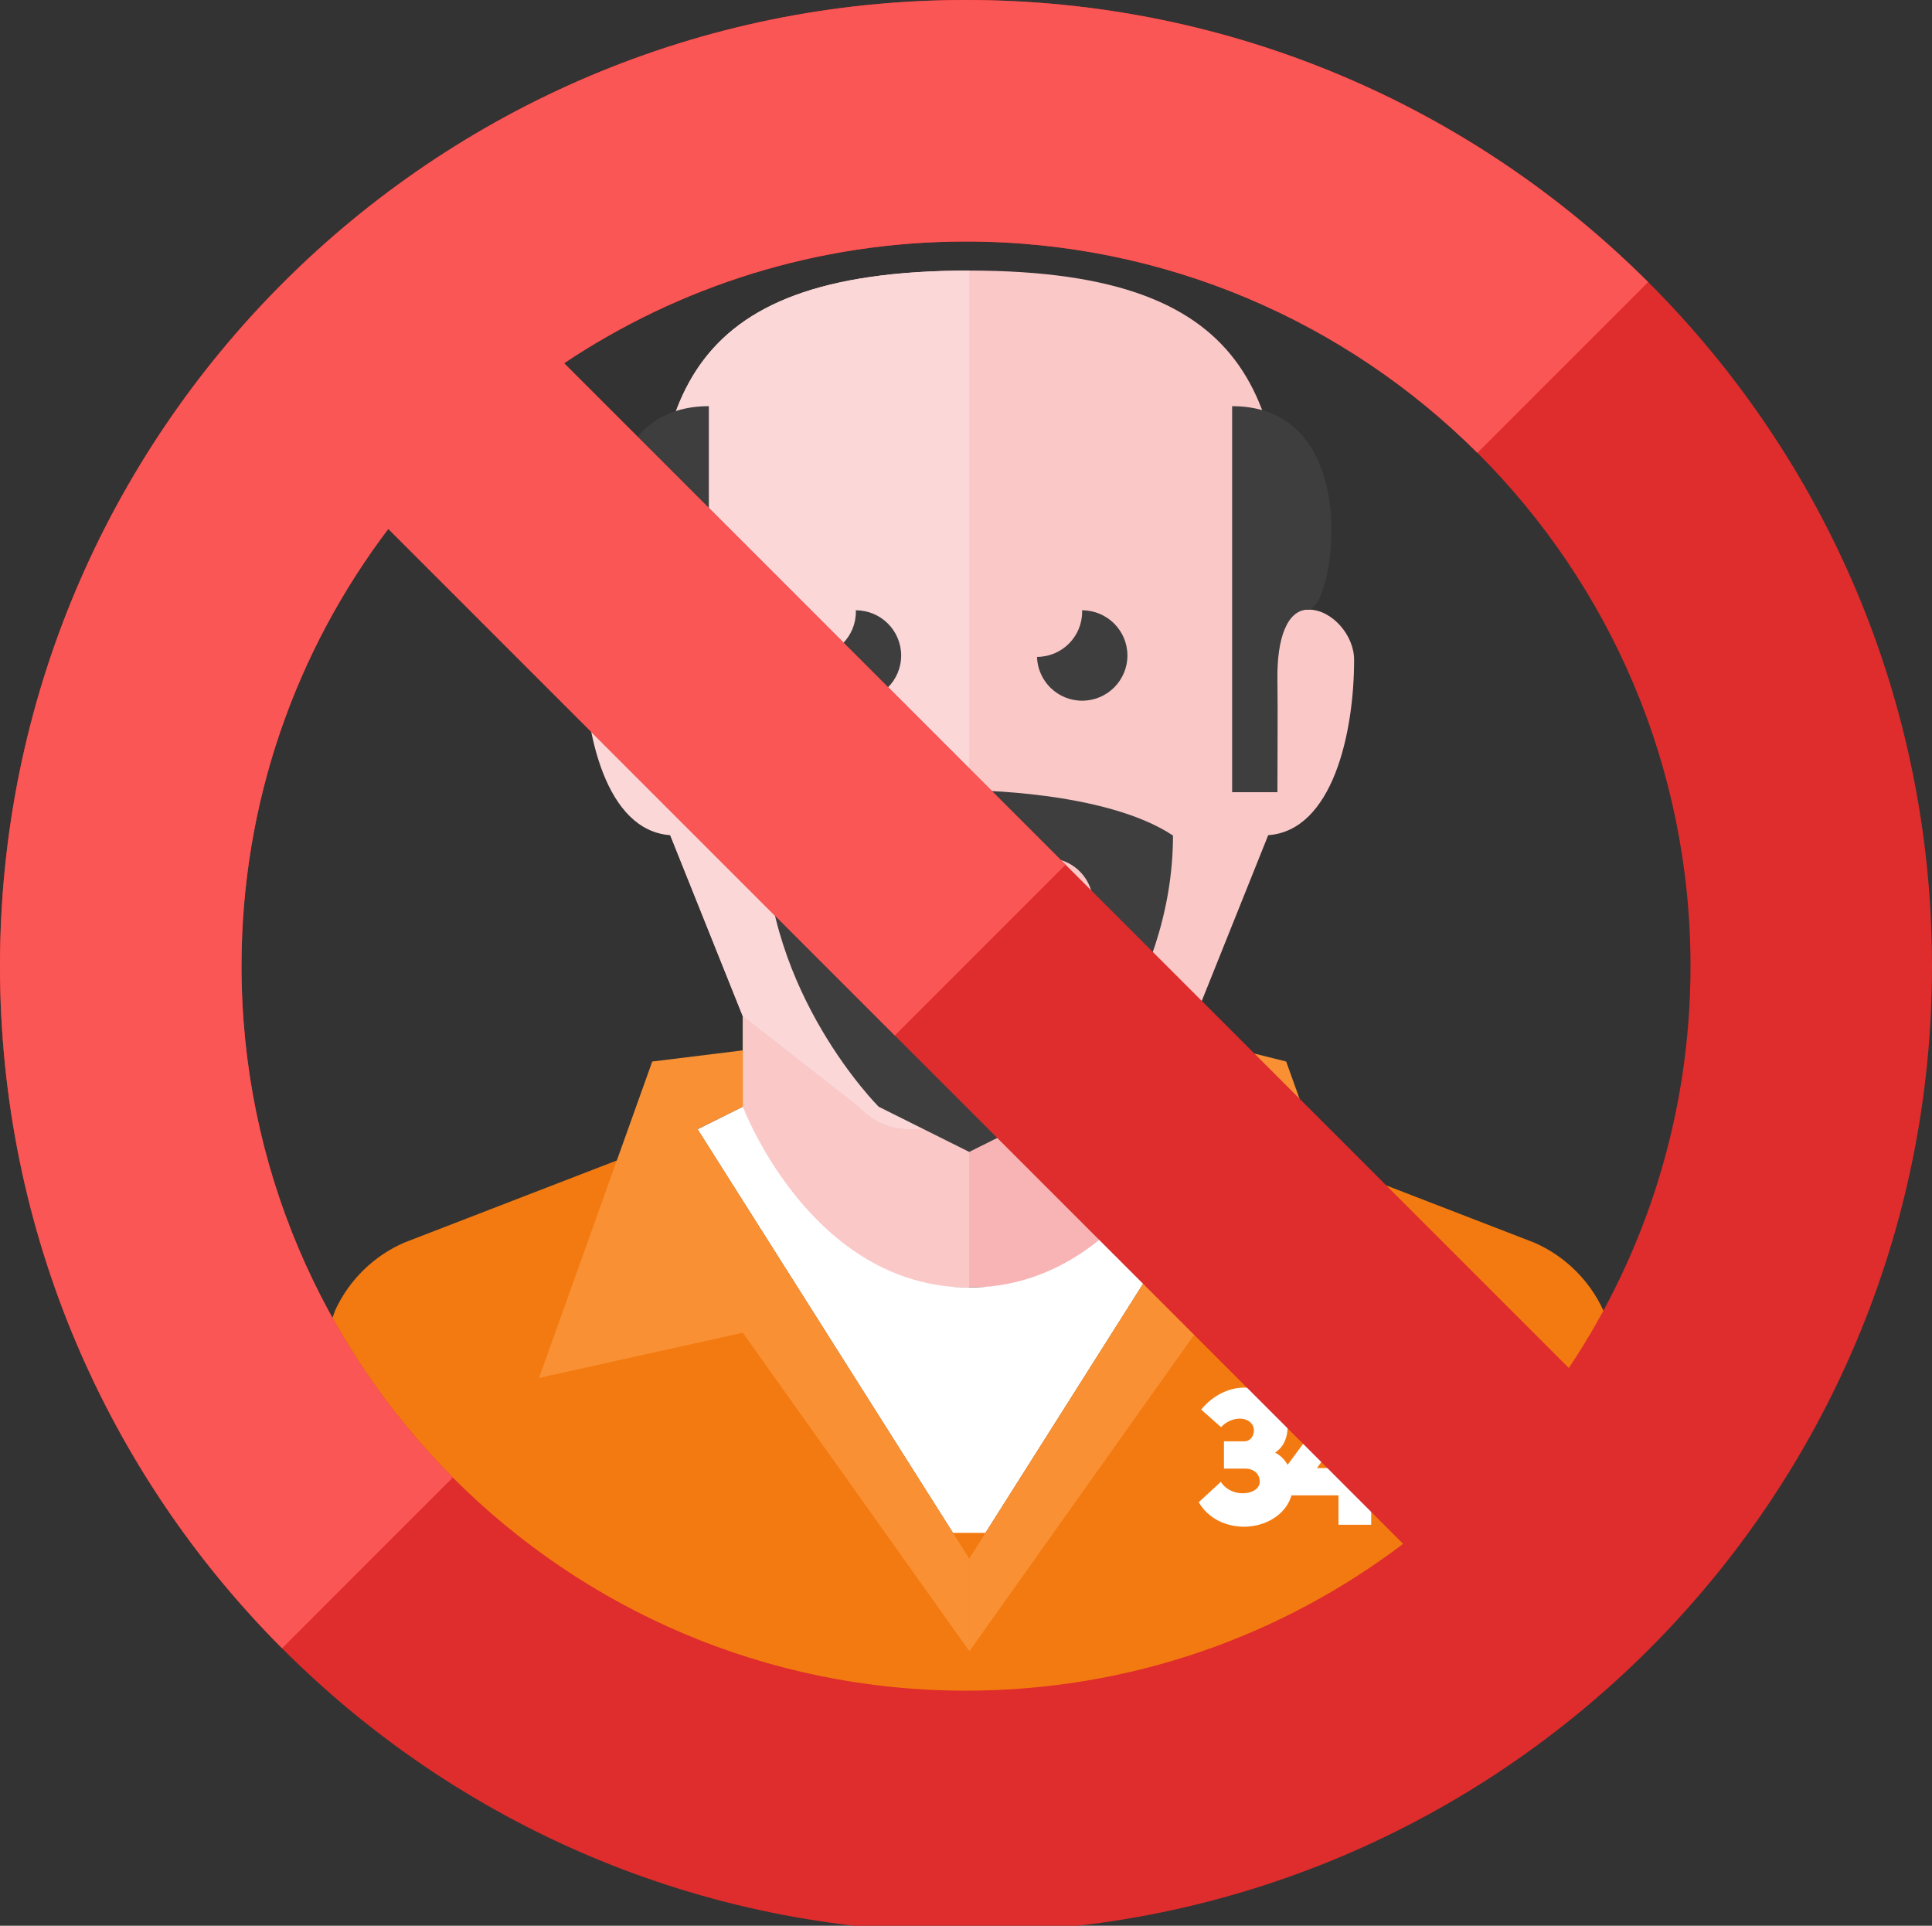 <?xml version="1.0" encoding="UTF-8" standalone="no"?>
<svg width="300px" height="299px" viewBox="0 0 300 299" version="1.1" xmlns="http://www.w3.org/2000/svg" xmlns:xlink="http://www.w3.org/1999/xlink">
    <rect x="0" y="0" width="300" height="299" fill="#333333" stroke="none"/>
    <!-- Generator: Sketch 39.1 (31720) - http://www.bohemiancoding.com/sketch -->
    <title>assets/img_no_sex_offenders</title>
    <desc>Created with Sketch.</desc>
    <defs></defs>
    <g id="Freshness" stroke="none" stroke-width="1" fill="none" fill-rule="evenodd">
        <g id="Characters" transform="translate(0, -701)">
            <g id="assets/img_no_sex_offenders" transform="translate(0, 700)">
                <g id="Ex-Con" transform="translate(38, 43)">
                    <path d="M121.833,133.323 L112.499,133.323 L103.165,133.323 C100.156,133.323 97.294,132.042 95.294,129.8 L77.343,115.779 L77.343,131.569 C77.343,131.569 77.343,157.885 112.499,157.885 C147.656,157.885 147.656,131.569 147.656,131.569 L147.656,115.779 L129.708,129.8 C127.708,132.042 124.843,133.323 121.833,133.323" id="Fill-1703" fill="#F8B4B4"></path>
                    <path d="M95.293,129.799 L77.346,115.778 L77.346,131.567 C77.346,131.567 77.346,157.883 112.502,157.883 L112.502,133.322 L103.168,133.322 C100.158,133.322 97.293,132.041 95.293,129.799" id="Fill-1704" fill="#FBC8C8"></path>
                    <path d="M172.266,60.449 C172.266,56.551 168.75,52.653 165.234,52.653 C163.754,52.653 162.643,53.007 161.719,53.498 C161.719,21.428 158.516,0.011 112.5,0.011 C66.881,0.011 63.345,21.063 63.281,52.642 L63.281,80.702 L77.344,115.789 L95.291,129.811 C97.291,132.049 100.157,133.333 103.166,133.333 L112.5,133.333 L121.834,133.333 C124.843,133.333 127.709,132.049 129.709,129.811 L147.656,115.789 L158.927,87.674 C168.898,86.958 172.266,71.867 172.266,60.449" id="Fill-1705" fill="#FBC8C8"></path>
                    <path d="M63.281,53.499 C62.357,53.007 61.246,52.653 59.766,52.653 C56.25,52.653 52.734,56.551 52.734,60.449 C52.734,71.867 56.102,86.958 66.073,87.674 L77.344,115.79 L95.291,129.811 C97.291,132.053 100.157,133.334 103.166,133.334 L112.5,133.334 L112.5,0.011 C66.498,0.011 63.281,21.414 63.281,53.499" id="Fill-1706" fill="#FBD7D7"></path>
                    <path d="M154.688,133.333 L147.656,129.825 C147.656,129.825 137.109,157.905 112.5,157.905 C87.891,157.905 77.344,129.825 77.344,129.825 L70.312,133.333 L112.5,200.011 L154.688,133.333 Z" id="Fill-1707" fill="#FFFFFF"></path>
                    <path d="M24.761,150.938 C20.032,153.005 16.225,156.727 14.062,161.405 L9.09494702e-13,200.001 L112.5,200.001 L70.312,133.334 L24.761,150.938 Z" id="Fill-1708" fill="#F37A10"></path>
                    <path d="M210.938,161.404 C208.775,156.726 204.968,153.004 200.239,150.937 L154.688,133.333 L112.5,200 L225,200 L210.938,161.404 Z" id="Fill-1709" fill="#F37A10"></path>
                    <path d="M101.931,59.777 C101.931,55.903 98.781,52.759 94.9,52.759 C94.893,52.759 94.886,52.763 94.879,52.763 C94.882,52.836 94.9,52.907 94.9,52.98 C94.9,56.847 91.764,59.984 87.89,59.994 C88.009,63.766 91.092,66.794 94.9,66.794 C98.781,66.794 101.931,63.654 101.931,59.777" id="Fill-1710" fill="#3E3E3F"></path>
                    <path d="M137.065,59.777 C137.065,55.903 133.915,52.759 130.033,52.759 C130.026,52.759 130.019,52.763 130.012,52.763 C130.016,52.836 130.033,52.907 130.033,52.98 C130.033,56.847 126.898,59.984 123.023,59.994 C123.143,63.766 126.226,66.794 130.033,66.794 C133.915,66.794 137.065,63.654 137.065,59.777" id="Fill-1711" fill="#3E3E3F"></path>
                    <rect id="Rectangle-228" fill="#F37A10" x="30" y="196" width="165" height="33"></rect>
                    <polygon id="Fill-1712" fill="#F99134" points="77.344 129.835 70.312 133.333 112.5 200 112.5 214.333 77.344 164.922 45.703 171.94 63.281 122.817 77.344 121.084"></polygon>
                    <polygon id="Fill-1713" fill="#F99134" points="147.656 129.835 154.688 133.333 112.5 200 112.5 214.41 147.656 164.922 179.297 171.94 161.719 122.817 147.656 119.308"></polygon>
                    <path d="M119.531,108.782 L116.016,105.273 L112.5,105.273 L108.984,105.273 L105.469,108.782 L98.438,108.782 L94.279,101.866 C92.978,99.698 92.943,97 94.191,94.8 C95.439,92.6 97.777,91.238 100.308,91.238 L112.5,91.238 L124.692,91.238 C127.223,91.238 129.561,92.6 130.809,94.8 C132.057,97 132.022,99.698 130.721,101.866 L126.562,108.782 L119.531,108.782 Z M112.5,80.712 C112.5,80.712 91.406,80.712 80.859,87.729 C80.859,112.291 98.438,129.835 98.438,129.835 L112.5,136.852 L126.562,129.835 C126.562,129.835 144.141,112.291 144.141,87.729 C133.594,80.712 112.5,80.712 112.5,80.712 L112.5,80.712 Z" id="Fill-1714" fill="#3E3E3F"></path>
                    <path d="M170.224,185.938 L166.508,185.938 L170.284,180.569 L170.224,185.938 Z M174.918,185.878 L174.918,173.748 L170.551,173.748 L161.949,185.429 C161.506,184.688 160.905,184.004 159.99,183.534 C162.128,182.201 162.307,179.204 161.474,177.127 C160.346,174.341 157.73,173.45 155.146,173.45 C152.769,173.45 150.242,174.727 148.519,176.86 L151.609,179.59 C152.917,178.106 155.501,177.72 156.454,179.204 C157.048,180.095 156.573,181.783 155.206,181.783 L152.056,181.783 L152.056,186.025 L155.322,186.025 C156.84,186.025 157.614,186.976 157.614,188.046 C157.614,189.169 156.394,189.853 154.967,189.853 C153.719,189.853 152.355,189.32 151.578,188.071 L148.132,191.246 C149.707,193.888 152.471,195.043 155.174,195.043 C158.458,195.043 161.653,193.232 162.546,190.18 L169.838,190.18 L169.838,194.748 L174.918,194.748 L174.918,190.18 L176.883,190.18 L176.883,185.878 L174.918,185.878 Z" id="Fill-1715" fill="#FFFFFF"></path>
                    <path d="M72.07,21.063 L72.07,81.003 L65.039,81.003 C65.039,74.07 64.965,69.498 65.039,63.389 C65.113,57.133 63.541,52.642 60.205,52.642 C56.25,52.642 51.212,21.063 72.07,21.063" id="Fill-1716" fill="#3E3E3F"></path>
                    <path d="M153.326,21.063 L153.326,81.003 L160.357,81.003 C160.357,74.07 160.431,69.498 160.357,63.389 C160.283,57.133 161.855,52.642 165.191,52.642 C169.146,52.642 174.184,21.063 153.326,21.063" id="Fill-1717" fill="#3E3E3F"></path>
                </g>
                <g id="Crossout">
                    <path d="M243.606,213.402 L87.596,57.393 C105.456,45.463 126.91,38.498 150.001,38.498 C212.134,38.498 262.501,88.87 262.501,150.998 C262.501,174.088 255.535,195.543 243.606,213.402 M37.501,150.998 C37.501,125.502 45.995,101.99 60.296,83.123 L217.876,240.707 C199.009,255.004 175.501,263.502 150.001,263.502 C87.868,263.502 37.501,213.13 37.501,150.998 M150.001,0.998 C67.159,0.998 0.001,68.155 0.001,150.998 C0.001,233.845 67.159,300.998 150.001,300.998 C232.843,300.998 300.001,233.845 300.001,150.998 C300.001,68.155 232.843,0.998 150.001,0.998" id="Fill-2507" fill="#DF2C2C"></path>
                    <path d="M0,151 C0,192.348 16.734,229.792 43.8,256.923 L70.312,230.406 C50.039,210.062 37.5,181.994 37.5,151 C37.5,125.5 45.998,101.992 60.295,83.125 L138.947,161.777 L165.464,135.259 L87.595,57.395 C105.455,45.466 126.914,38.5 150,38.5 C180.994,38.5 209.062,51.039 229.406,71.312 L255.923,44.8 C228.792,17.734 191.353,1 150,1 C67.158,1 0,68.158 0,151" id="Fill-2509" fill="#FA5655"></path>
                </g>
            </g>
        </g>
    </g>
</svg>